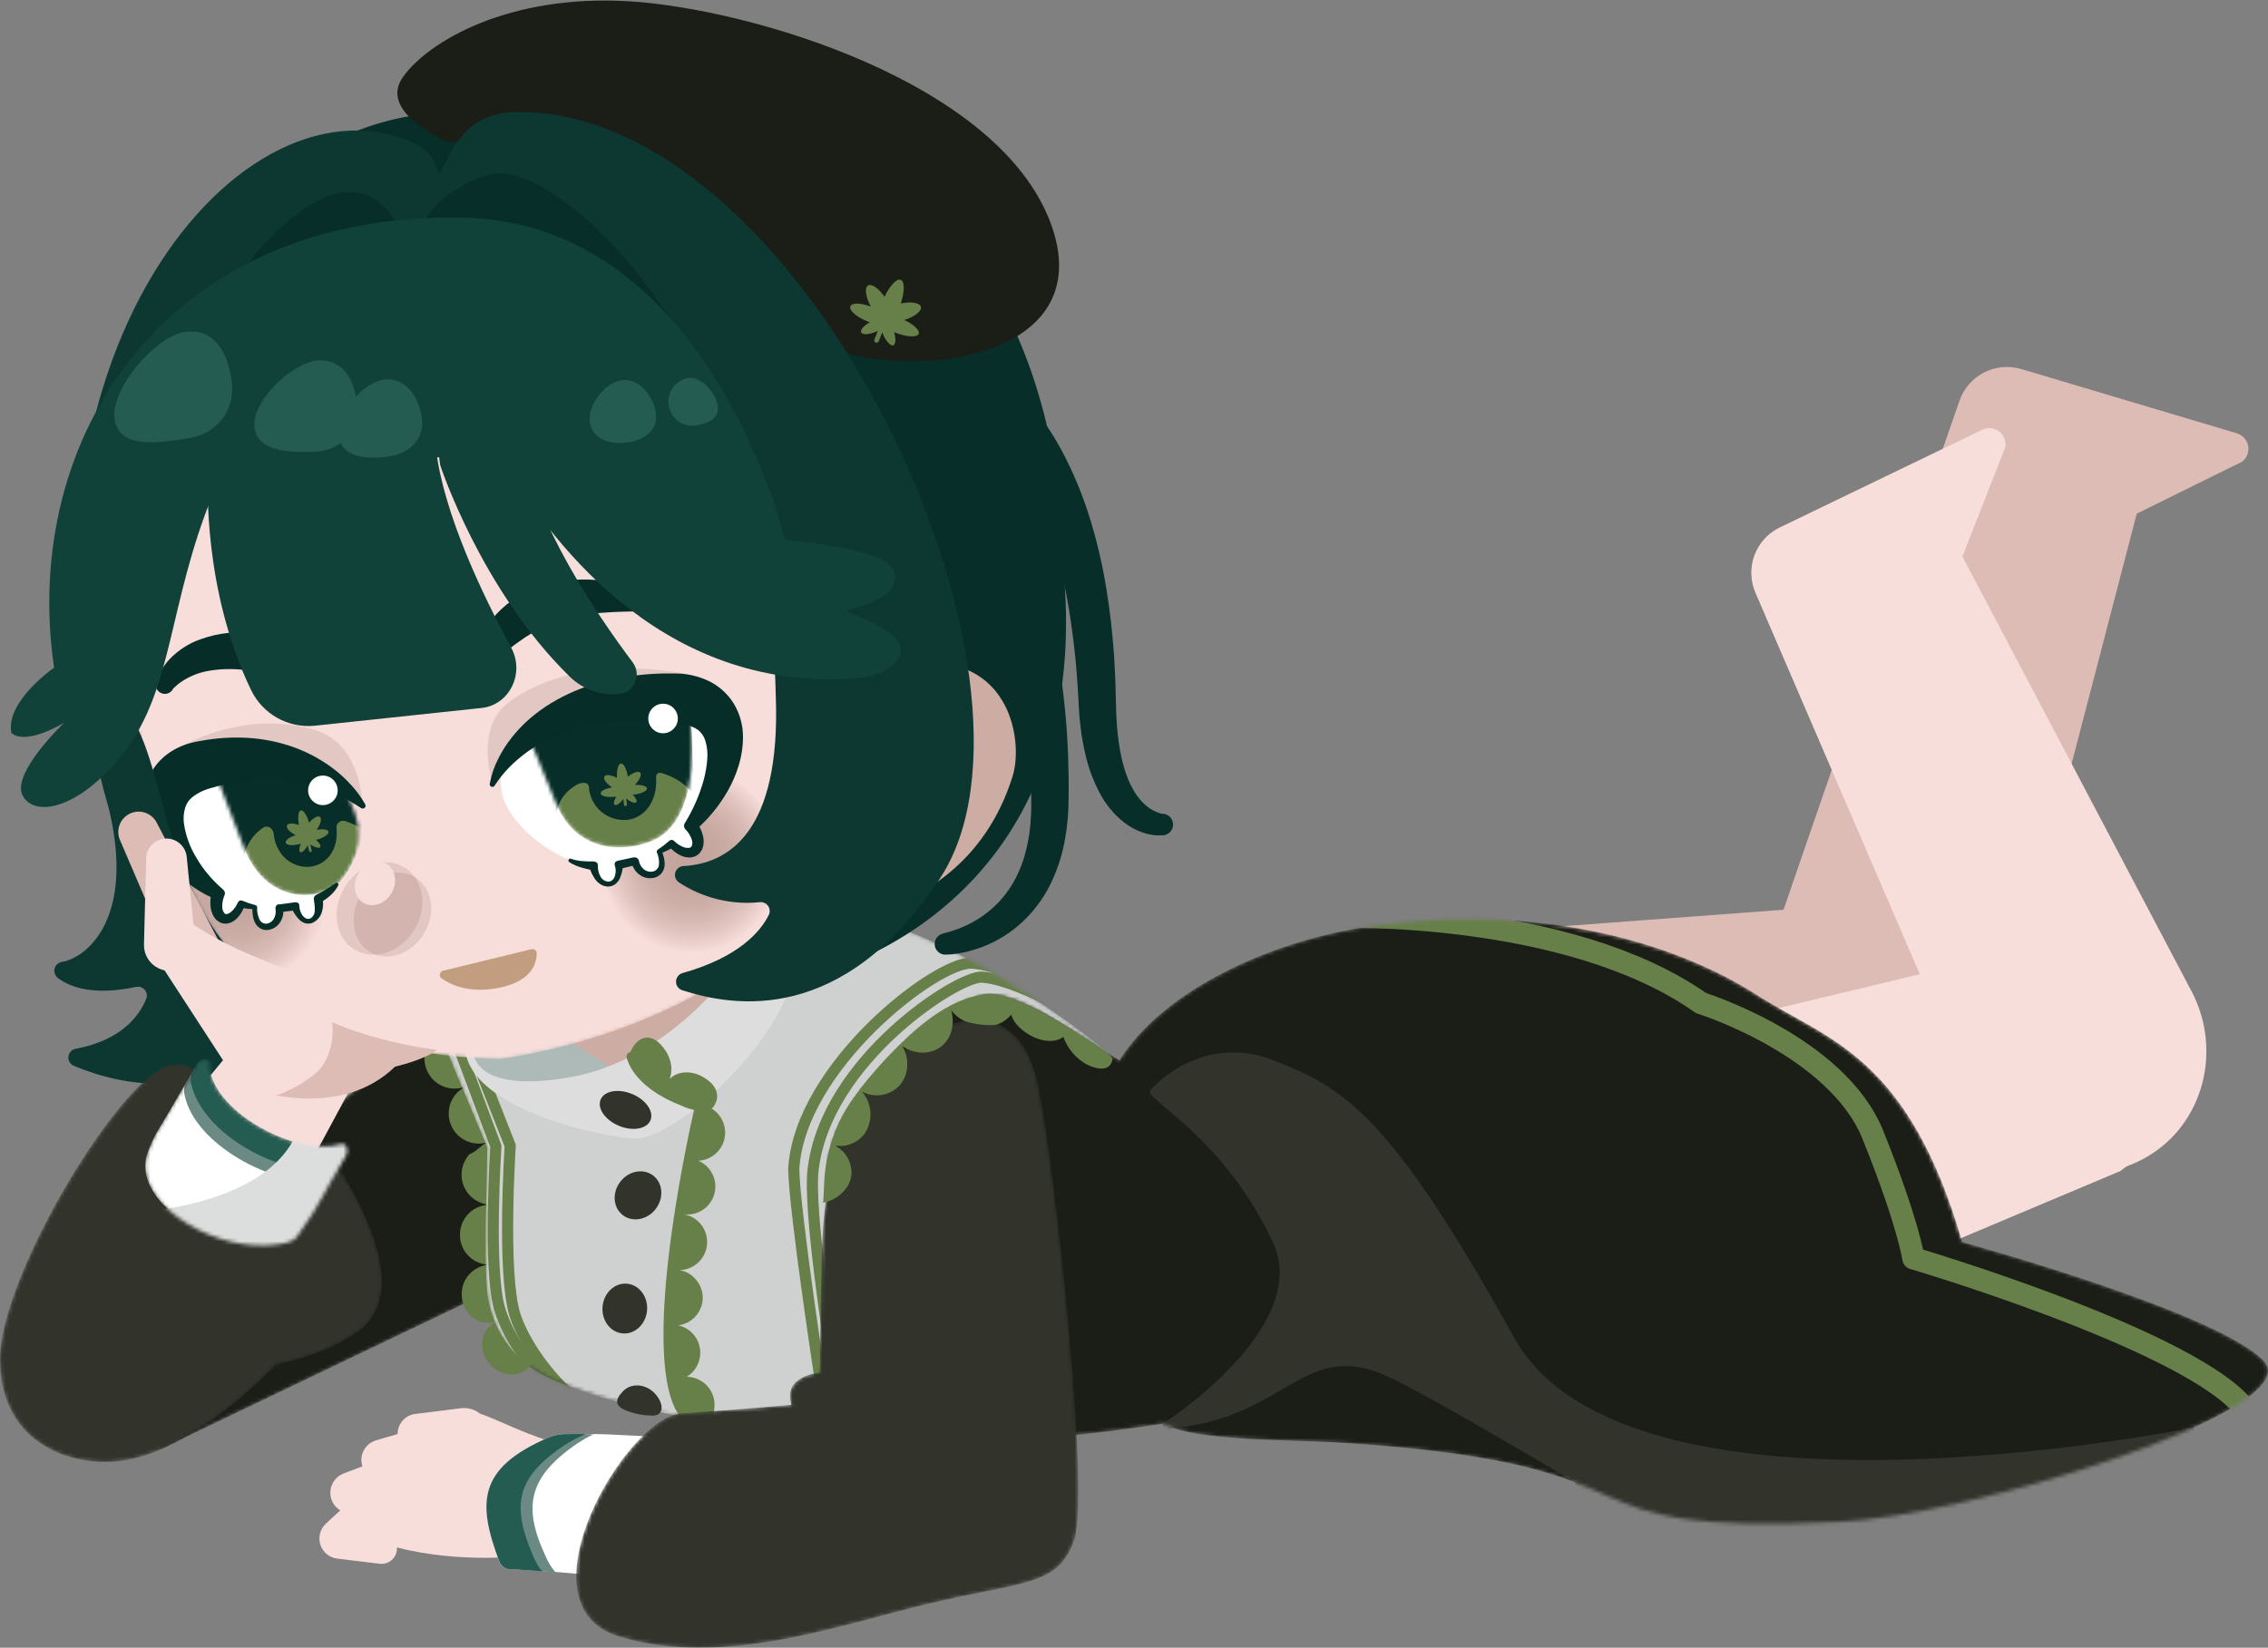 <svg id="eC6Sh1D75QY1" xmlns="http://www.w3.org/2000/svg" xmlns:xlink="http://www.w3.org/1999/xlink" viewBox="0 0 611 444" shape-rendering="geometricPrecision" text-rendering="geometricPrecision">
<rect x="0" y="0" width="611" height="444" fill="#808080" stroke="none"/>
<style><![CDATA[
#eC6Sh1D75QY2_tr {animation: eC6Sh1D75QY2_tr__tr 3000ms linear infinite normal forwards}@keyframes eC6Sh1D75QY2_tr__tr { 0% {transform: translate(502.924px,263.301px) rotate(6.233deg);animation-timing-function: cubic-bezier(0.42,0,0.58,1)} 33.333% {transform: translate(502.924px,263.301px) rotate(11.966deg);animation-timing-function: cubic-bezier(0.42,0,0.58,1)} 66.667% {transform: translate(502.924px,263.301px) rotate(-41.289deg);animation-timing-function: cubic-bezier(0.42,0,0.58,1)} 100% {transform: translate(502.924px,263.301px) rotate(6.233deg)}} #eC6Sh1D75QY3_tr {animation: eC6Sh1D75QY3_tr__tr 3000ms linear infinite normal forwards}@keyframes eC6Sh1D75QY3_tr__tr { 0% {transform: translate(553.228px,279.588px) rotate(0deg);animation-timing-function: cubic-bezier(0.42,0,0.58,1)} 33.333% {transform: translate(553.228px,279.588px) rotate(-11.508deg);animation-timing-function: cubic-bezier(0.42,0,0.58,1)} 66.667% {transform: translate(553.228px,279.588px) rotate(49.282deg);animation-timing-function: cubic-bezier(0.42,0,0.58,1)} 100% {transform: translate(553.228px,279.588px) rotate(0deg)}} #eC6Sh1D75QY32_tr {animation: eC6Sh1D75QY32_tr__tr 3000ms linear infinite normal forwards}@keyframes eC6Sh1D75QY32_tr__tr { 0% {transform: translate(147.057px,272.466px) rotate(0deg);animation-timing-function: cubic-bezier(0.42,0,0.58,1)} 50% {transform: translate(147.057px,272.466px) rotate(-5.703deg);animation-timing-function: cubic-bezier(0.42,0,0.58,1)} 100% {transform: translate(147.057px,272.466px) rotate(0deg)}} #eC6Sh1D75QY79_tr {animation: eC6Sh1D75QY79_tr__tr 3000ms linear infinite normal forwards}@keyframes eC6Sh1D75QY79_tr__tr { 0% {transform: translate(141.03px,48.771px) rotate(0deg);animation-timing-function: cubic-bezier(0.38,-0.005,1,1)} 26.667% {transform: translate(141.03px,48.771px) rotate(-4.418deg);animation-timing-function: cubic-bezier(0.38,-0.005,1,1)} 50% {transform: translate(141.03px,48.771px) rotate(0deg);animation-timing-function: cubic-bezier(0.38,-0.005,1,1)} 76.667% {transform: translate(141.03px,48.771px) rotate(-6.094deg);animation-timing-function: cubic-bezier(0.38,-0.005,1,1)} 100% {transform: translate(141.03px,48.771px) rotate(0deg)}} #eC6Sh1D75QY80_tr {animation: eC6Sh1D75QY80_tr__tr 3000ms linear infinite normal forwards}@keyframes eC6Sh1D75QY80_tr__tr { 0% {transform: translate(267.871px,146.276px) rotate(0deg);animation-timing-function: cubic-bezier(0.38,-0.005,1,1)} 26.667% {transform: translate(267.871px,146.276px) rotate(-9.507deg);animation-timing-function: cubic-bezier(0.38,-0.005,1,1)} 50% {transform: translate(267.871px,146.276px) rotate(0deg);animation-timing-function: cubic-bezier(0.38,-0.005,1,1)} 76.667% {transform: translate(267.871px,146.276px) rotate(-14.114deg);animation-timing-function: cubic-bezier(0.38,-0.005,1,1)} 100% {transform: translate(267.871px,146.276px) rotate(0deg)}} #eC6Sh1D75QY81_tr {animation: eC6Sh1D75QY81_tr__tr 3000ms linear infinite normal forwards}@keyframes eC6Sh1D75QY81_tr__tr { 0% {transform: translate(273.588px,115.367px) rotate(0deg);animation-timing-function: cubic-bezier(0.38,-0.005,1,1)} 26.667% {transform: translate(273.588px,115.367px) rotate(-10.426deg);animation-timing-function: cubic-bezier(0.38,-0.005,1,1)} 50% {transform: translate(273.588px,115.367px) rotate(0deg);animation-timing-function: cubic-bezier(0.38,-0.005,1,1)} 76.667% {transform: translate(273.588px,115.367px) rotate(-11.88deg);animation-timing-function: cubic-bezier(0.38,-0.005,1,1)} 100% {transform: translate(273.588px,115.367px) rotate(0deg)}} #eC6Sh1D75QY87_tr {animation: eC6Sh1D75QY87_tr__tr 3000ms linear infinite normal forwards}@keyframes eC6Sh1D75QY87_tr__tr { 0% {transform: translate(107.114px,58.617px) rotate(0deg);animation-timing-function: cubic-bezier(0.805,0,1,1)} 50% {transform: translate(107.114px,58.617px) rotate(-3.177deg);animation-timing-function: cubic-bezier(0.805,0,1,1)} 100% {transform: translate(107.114px,58.617px) rotate(0deg)}} #eC6Sh1D75QY89_tr {animation: eC6Sh1D75QY89_tr__tr 3000ms linear infinite normal forwards}@keyframes eC6Sh1D75QY89_tr__tr { 0% {transform: translate(86.989px,115.367px) rotate(0deg);animation-timing-function: cubic-bezier(0.805,0,1,1)} 23.333% {transform: translate(86.989px,115.367px) rotate(11.365deg);animation-timing-function: cubic-bezier(0.805,0,1,1)} 50% {transform: translate(86.989px,115.367px) rotate(0deg);animation-timing-function: cubic-bezier(0.805,0,1,1)} 76.667% {transform: translate(86.989px,115.367px) rotate(11.365deg);animation-timing-function: cubic-bezier(0.805,0,1,1)} 100% {transform: translate(86.989px,115.367px) rotate(0deg)}} #eC6Sh1D75QY90_tr {animation: eC6Sh1D75QY90_tr__tr 3000ms linear infinite normal forwards}@keyframes eC6Sh1D75QY90_tr__tr { 0% {transform: translate(122.791px,115.367px) rotate(0deg);animation-timing-function: cubic-bezier(0.805,0,1,1)} 23.333% {transform: translate(122.791px,115.367px) rotate(10.085deg);animation-timing-function: cubic-bezier(0.805,0,1,1)} 50% {transform: translate(122.791px,115.367px) rotate(0deg);animation-timing-function: cubic-bezier(0.805,0,1,1)} 76.667% {transform: translate(122.791px,115.367px) rotate(10.085deg);animation-timing-function: cubic-bezier(0.805,0,1,1)} 100% {transform: translate(122.791px,115.367px) rotate(0deg)}} #eC6Sh1D75QY113_tr {animation: eC6Sh1D75QY113_tr__tr 3000ms linear infinite normal forwards}@keyframes eC6Sh1D75QY113_tr__tr { 0% {transform: translate(25.245px,370.401px) rotate(0deg);animation-timing-function: cubic-bezier(0.42,0,0.58,1)} 50% {transform: translate(25.245px,370.401px) rotate(2.233deg);animation-timing-function: cubic-bezier(0.42,0,0.58,1)} 100% {transform: translate(25.245px,370.401px) rotate(0deg)}}
]]></style>
<defs><radialGradient id="eC6Sh1D75QY36-fill" cx="0" cy="0" r="1" spreadMethod="pad" gradientUnits="userSpaceOnUse" gradientTransform="matrix(23.945 -4.449 4.637 24.961 63.511 240.523)"><stop id="eC6Sh1D75QY36-fill-0" offset="0%" stop-color="#906b5f"/><stop id="eC6Sh1D75QY36-fill-1" offset="21%" stop-color="rgba(144,107,95,0.98)"/><stop id="eC6Sh1D75QY36-fill-2" offset="38%" stop-color="rgba(144,107,95,0.91)"/><stop id="eC6Sh1D75QY36-fill-3" offset="53%" stop-color="rgba(144,107,95,0.8)"/><stop id="eC6Sh1D75QY36-fill-4" offset="67%" stop-color="rgba(144,107,95,0.63)"/><stop id="eC6Sh1D75QY36-fill-5" offset="80%" stop-color="rgba(144,107,95,0.43)"/><stop id="eC6Sh1D75QY36-fill-6" offset="93%" stop-color="rgba(144,107,95,0.17)"/><stop id="eC6Sh1D75QY36-fill-7" offset="100%" stop-color="rgba(144,107,95,0)"/></radialGradient><radialGradient id="eC6Sh1D75QY37-fill" cx="0" cy="0" r="1" spreadMethod="pad" gradientUnits="userSpaceOnUse" gradientTransform="matrix(23.945 -4.449 4.637 24.961 186.013 231.491)"><stop id="eC6Sh1D75QY37-fill-0" offset="0%" stop-color="#906b5f"/><stop id="eC6Sh1D75QY37-fill-1" offset="21%" stop-color="rgba(144,107,95,0.98)"/><stop id="eC6Sh1D75QY37-fill-2" offset="38%" stop-color="rgba(144,107,95,0.91)"/><stop id="eC6Sh1D75QY37-fill-3" offset="53%" stop-color="rgba(144,107,95,0.8)"/><stop id="eC6Sh1D75QY37-fill-4" offset="67%" stop-color="rgba(144,107,95,0.63)"/><stop id="eC6Sh1D75QY37-fill-5" offset="80%" stop-color="rgba(144,107,95,0.43)"/><stop id="eC6Sh1D75QY37-fill-6" offset="93%" stop-color="rgba(144,107,95,0.17)"/><stop id="eC6Sh1D75QY37-fill-7" offset="100%" stop-color="rgba(144,107,95,0)"/></radialGradient></defs><g id="eC6Sh1D75QY2_tr" transform="translate(502.924,263.301) rotate(6.233)"><path d="M561.654,131.255l26.711-17.013c.575-.559.985-1.266,1.185-2.043.201-.776.184-1.593-.049-2.361-.232-.768-.672-1.457-1.269-1.992-.598-.535-1.332-.895-2.12-1.042L526.491,95.895c-3.429-.623-6.966.101-9.876,2.02-2.909,1.919-4.966,4.887-5.744,8.284c0,0-33.514,146.849-33.631,147.709-.633,4.394-.368,8.87.779,13.158c1.147,4.289,3.152,8.3,5.894,11.791c2.741,3.491,6.163,6.389,10.057,8.519c3.895,2.131,8.181,3.449,12.599,3.875c17.654,1.736,33.318-11.492,35.834-29.052l19.251-130.944Z" transform="translate(-502.924,-263.301)" fill="#ddbcb6"/></g><g id="eC6Sh1D75QY3_tr" transform="translate(553.228,279.588) rotate(0)"><path d="M528.683,149.966l11.551-29.511c.13-.79.042-1.6-.256-2.343-.298-.742-.794-1.389-1.434-1.869-.64-.481-1.399-.777-2.195-.855-.796-.079-1.599.061-2.321.407l-54.567,26.339c-3.143,1.518-5.58,4.19-6.802,7.459-1.223,3.27-1.137,6.885.239,10.093c0,0,59.562,138.353,59.956,139.083c2.081,3.921,4.935,7.379,8.39,10.165s7.44,4.842,11.713,6.044c4.272,1.202,8.745,1.524,13.146.948c4.401-.577,8.639-2.04,12.458-4.301c15.277-9.006,20.126-28.928,11.799-44.592L528.683,149.966Z" transform="translate(-553.228,-279.588)" fill="#f8dedb"/></g><g><path d="M376.587,252.895l103.643-7.729c8.146-.616,16.231,1.813,22.688,6.816c6.458,5.003,10.829,12.225,12.267,20.267s-.16,16.331-4.484,23.262c-4.323,6.931-11.066,12.011-18.92,14.256l-99.902,28.65c-5.513,1.58-11.283,2.059-16.98,1.41-5.698-.65-11.211-2.416-16.227-5.196-10.128-5.616-17.611-15.026-20.802-26.159s-1.829-23.077,3.787-33.206c5.615-10.129,15.025-17.612,26.158-20.803c2.866-.806,5.804-1.332,8.772-1.568v0Z" fill="#ddbcb6"/><path d="M416.577,286.644l115.748-27.747c17.69-4.244,40.456,8.751,47.398,25.333c3.646,8.831,5.411,21.322-8.495,31.319l-126.883,53.43c-5.255,2.388-10.933,3.709-16.703,3.887-5.771.177-11.519-.793-16.911-2.854-5.393-2.061-10.322-5.172-14.503-9.153s-7.53-8.752-9.853-14.037-3.574-10.979-3.68-16.751.936-11.507,3.063-16.874c2.128-5.366,5.3-10.257,9.332-14.389c4.033-4.131,8.845-7.421,14.158-9.678c2.369-1.033,4.821-1.865,7.329-2.486v0Z" fill="#f8dedb"/><g mask="url(#eC6Sh1D75QY12)"><g><path d="M609.782,366.645c-12.907-13.257-81.162-31.94-81.162-31.94-14.635-50.672-36.606-54.537-55.361-66.62-15.78-10.151-50.914-25.771-103.548-18.544-26.609,3.646-56.04,16.932-68.131,36.161-25.07-14.584-58.038-45.211-96.256-38.99-21.818,13.278-46.939,8.509-46.939,8.509l-46.669-1.742c0,0-1.196,10.209,2.661,25.923L40.836,336.251l2.02,54.414l88.402-42.352c2.356,5.673,6.228,15.67,11.259,19.768c14.672,11.93,84.151,20.63,97.941,20.542c10.902-.08,36.008.861,72.921-5.017c8.306,4.842,34.237,4.252,48.923,5.207c92.661,6.052,52.328,25.172,132.877,21.264c34.382-1.254,127.51-30.182,114.603-43.432Z" fill="#1b1e17"/><path d="M407.863,360.381c-33.34-60.174-45.838-67.182-64.484-74.562-18.646-7.379-31.626,5.783-33.479,8.022-1.852,2.238,19.609,12.214,32.99,40.799c10.822,23.109-29.526,48.959-29.526,48.959l-2.282,7.139l1.757.387l2.596-6.25c31.24-2.734,35.732-24.29,58.25-14.037c11.667,5.294,50.468,28.512,50.468,28.512l4.237,6.884l55.923,14.336l104.89-13.949l1.852-21.993c0,0-152.419,31.312-183.192-24.247Z" fill="#32342c"/><path d="M360.311,247.054c0,0,62.085-2.034,97.933,23.233c0,0,36.657,11.485,46.327,35.549c9.669,24.064,10.887,33.23,10.887,33.23s70.682,20.87,87.957,38.977" fill="none" stroke="#677f49" stroke-width="6" stroke-linecap="round" stroke-linejoin="round"/></g><mask id="eC6Sh1D75QY12" mask-type="alpha" x="-150%" y="-150%" height="400%" width="400%"><path d="M609.782,366.645c-12.907-13.257-81.162-31.94-81.162-31.94-14.635-50.672-36.606-54.537-55.361-66.62-15.78-10.151-50.914-25.771-103.548-18.544-26.609,3.646-56.04,16.932-68.131,36.161-25.07-14.584-58.038-45.211-96.256-38.99-21.818,13.278-46.939,8.509-46.939,8.509l-46.669-1.742c0,0-1.196,10.209,2.661,25.923L40.836,336.251l2.02,54.414l88.402-42.352c2.356,5.673,6.228,15.67,11.259,19.768c14.672,11.93,84.151,20.63,97.941,20.542c10.902-.08,36.008.861,72.921-5.017c8.306,4.842,34.237,4.252,48.923,5.207c92.661,6.052,52.328,25.172,132.877,21.264c34.382-1.254,127.51-30.182,114.603-43.432Z" transform="translate(0 0)" fill="#1b1e17"/></mask></g><path d="M143.254,363.984c-.704-1.368-1.553-2.656-2.53-3.843-2.028-2.436-4.281-5.105-6.374-4.325c1.014-.437,1.459-1.575,1.59-2.916.095-1.458.068-2.922-.08-4.376-.328-3.981-1.532-7.758-3.756-7.766c2.224-.102,3.238-4.032,3.289-8.021s-.948-8.021-3.187-8.102c2.232,0,3.464-3.959,3.552-8.021.071-1.957-.175-3.912-.729-5.79-.114-.617-.267-1.226-.46-1.823-.333-.414-.709-.79-1.123-1.123-.164-.177-.371-.308-.601-.381s-.475-.085-.711-.035c3.347-2.486-2.589-16.363-6.563-14.737c4.098-1.765-2.144-16.699-6.279-14.971-1.971.837-3.531,2.418-4.341,4.4s-.805,4.204.016,6.181c.82,1.978,2.389,3.551,4.364,4.378c1.975.826,4.197.838,6.181.034-1.827.865-3.265,2.382-4.03,4.254s-.802,3.962-.103,5.859c.698,1.898,2.082,3.465,3.878,4.393c1.796.929,3.874,1.152,5.826.625-.721.413-1.396.902-2.012,1.458-.394.329-.729.635-1.123.897-.375.254-.77.476-1.181.664-.365.044-.73.634-.999.999-.285.428-.53.882-.73,1.356-.538,1.212-.772,2.537-.679,3.859.092,1.323.507,2.603,1.209,3.727.702,1.125,1.668,2.061,2.815,2.725c1.148.665,2.44,1.038,3.765,1.087-1.071-.028-2.137.158-3.134.549-.998.39-1.908.977-2.675,1.724-.767.748-1.377,1.642-1.794,2.629-.416.987-.63,2.048-.63,3.119-.02,1.072.177,2.138.579,3.132s1.001,1.897,1.76,2.654s1.664,1.354,2.659,1.753s2.061.593,3.133.57c-1.069.032-2.121.281-3.091.732-.971.451-1.839,1.094-2.554,1.89s-1.26,1.73-1.603,2.743-.477,2.086-.394,3.152c.059,1.264.429,2.494,1.076,3.582.648,1.087,1.553,1.998,2.636,2.653.934.532,1.981.837,3.055.89s2.146-.147,3.128-.584c-1.004.383-1.905.996-2.629,1.79-.725.794-1.253,1.747-1.542,2.782-.289,1.189-.295,2.43-.017,3.621.277,1.192.83,2.302,1.614,3.241.798,1.011,1.812,1.831,2.968,2.399c1.053.489,2.201.738,3.362.73c1.079-.051,2.131-.354,3.071-.886s1.741-1.278,2.339-2.177c.635-.926.423-2.166-.211-3.354Z" fill="#677f49"/><g mask="url(#eC6Sh1D75QY22)"><g><path d="M228.907,246.172L118.198,277.98l13.06,31.203c-.073,13.564-1.05,26.15,0,39.13.454,4.034,1.753,7.928,3.814,11.426c2.061,3.499,4.836,6.523,8.145,8.875c12.244,8.648,55.493,17.683,79.215,17.581.044,0,.087-.017.118-.049.032-.031.049-.074.049-.118l.482-68.269c.034-6.989,2.232-13.796,6.293-19.485c7.795-10.901,21.927-27.63,36.701-30.124c8.75-1.458,33.281,16.182,33.281,16.182s-37.139-31.327-70.449-38.16Z" fill="#cfd1d1"/><path d="M122.179,278.454l11.413,30.437c0,0-2.188,33.544,1.072,43.979c2.479,8.022,7.729,14.811,13.454,20.126" fill="none" stroke="#677f49" stroke-width="3" stroke-linecap="round" stroke-linejoin="round"/><path d="M125.461,278.221l11.996,30.525c0,0-2.268,34.528,1.298,45.663c2.377,7.409,9.363,17.231,16.042,22.358" fill="none" stroke="#677f49" stroke-width="3" stroke-linecap="round" stroke-linejoin="round"/><path d="M281.913,269.281c0,0-10.982-5.681-17.45-5.98s-41.696,22.3-45.364,51.505c-1.531,10.398,4.696,49.659,4.696,49.659" fill="none" stroke="#677f49" stroke-width="3" stroke-linecap="round" stroke-linejoin="round"/><path d="M279.288,264.854c0,0-11.004-4.987-17.501-5.323-9.48-.488-46.378,27.914-47.953,55.501.233,12.046,7.54,59.408,7.54,59.408" fill="none" stroke="#677f49" stroke-width="3" stroke-linecap="round" stroke-linejoin="round"/></g><mask id="eC6Sh1D75QY22" mask-type="alpha" x="-150%" y="-150%" height="400%" width="400%"><path d="M228.907,246.172L118.198,277.98l13.06,31.203c-.073,13.564-1.05,26.15,0,39.13.454,4.034,1.753,7.928,3.814,11.426c2.061,3.499,4.836,6.523,8.145,8.875c12.244,8.648,55.493,17.683,79.215,17.581.044,0,.087-.017.118-.049.032-.031.049-.074.049-.118l.482-68.269c.034-6.989,2.232-13.796,6.293-19.485c7.795-10.901,21.927-27.63,36.701-30.124c8.75-1.458,33.281,16.182,33.281,16.182s-37.139-31.327-70.449-38.16Z" fill="#cfd1d1"/></mask></g><path d="M173.706,294.708c0,0-31.357,1.597-39.203-2.187-2.249-1.027-4.241-2.542-5.833-4.433-1.591-1.892-2.742-4.114-3.37-6.505l39.626-7.978l8.78,21.103Z" fill="#aebab8"/><path d="M141.03,272.635l25.522,16.232c0,0,13.031,4.084,22.65-6.934c9.618-11.019,4.557-25.523,4.557-25.523l-18.566-12.703-34.163,28.928Z" fill="#cdaca3"/><path d="M127.437,281.772c0,0-2.45,13.294,25.603,8.605c28.052-4.689,45.473-30.962,45.473-30.962l17.108-9.429c0,0,2.953,6.308-5.623,22.409-8.677,16.297-27.994,32.858-37.605,34.36-5.156.809-47.464-7.146-47.093-25.151l2.137.168Z" transform="translate(0 0)" fill="#ddd"/><path d="M175.236,301.867c.982-2.366-1.229-5.531-4.938-7.07-3.709-1.538-7.511-.867-8.492,1.499-.982,2.365,1.229,5.531,4.938,7.069c3.709,1.539,7.511.868,8.492-1.498Z" fill="#32342c"/><path d="M176.665,325.744c2.247-2.956,1.924-6.983-.721-8.993-2.645-2.011-6.611-1.245-8.858,1.712-2.247,2.956-1.924,6.982.721,8.993c2.645,2.01,6.611,1.244,8.858-1.712Z" fill="#32342c"/><path d="M176.732,375.841c2.297,2.793,1.859,5.491-.635,5.607-2.408.034-4.802-.382-7.058-1.225-3.398-1.225-3.559-2.982-1.131-5.41c2.429-2.429,6.534-1.772,8.824,1.028Z" transform="translate(0 0)" fill="#32342c"/><path d="M174.315,353.126c.321-3.7-2.102-6.931-5.412-7.219-3.31-.287-6.254,2.479-6.575,6.178-.321,3.7,2.102,6.931,5.412,7.219c3.31.287,6.254-2.479,6.575-6.178Z" fill="#32342c"/><path d="M191.732,298.712c.194-.139.364-.309.503-.503c1.962-2.881.955-6.024-3.267-8.226-2.917-1.538-6.468-1.356-8.546.729c1.203-3.471-.168-6.883-2.48-9.304-2.916-3.027-6.125-2.188-8.021,1.845-.034.097-.061.197-.08.299-.041-.004-.083-.004-.124,0-.286.044-.543.201-.714.435-.17.233-.242.525-.198.811.051.358,1.459,8.022,14.869,13.17c1.001.468,2.046.832,3.121,1.087l.175.058c-1.998,8.816-14.934,68.203-3.69,82.707.105.139.243.25.4.323.158.074.331.108.504.1.044,0,.073,0,.117-.044c1.152,1.758,2.37,3.121,3.245,3.479c1.666-.614,3.064-1.792,3.949-3.331.885-1.538,1.203-3.339.896-5.087-.306-1.749-1.217-3.334-2.573-4.48-1.356-1.145-3.071-1.778-4.846-1.789c1.3-.774,2.337-1.922,2.976-3.293.64-1.372.852-2.904.61-4.398-.242-1.493-.928-2.88-1.968-3.979s-2.386-1.86-3.864-2.185c1.704-.222,3.282-1.018,4.475-2.255c1.192-1.238,1.929-2.844,2.088-4.556.394-4.178-3.077-8.189-7.292-8.145l-.066.117c0-.095,0-.19,0-.285c0,.051,0,.11,0,.168c1.957.259,3.937-.255,5.52-1.434s2.643-2.928,2.956-4.877c.312-1.948-.148-3.942-1.283-5.557-1.134-1.614-2.854-2.722-4.794-3.088c1.801.199,3.613-.255,5.107-1.28s2.569-2.553,3.03-4.305c.462-1.751.278-3.611-.517-5.239s-2.148-2.916-3.813-3.629c1.622-.079,3.176-.676,4.433-1.704s2.152-2.432,2.551-4.006c.399-1.575.282-3.235-.333-4.738s-1.697-2.769-3.085-3.611h.029Zm-10.771,58.206v-.037.037Zm2.917-29.65c.004-.034.004-.068,0-.102h.044l-.044.102Z" fill="#677f49"/></g><g id="eC6Sh1D75QY32_tr" transform="translate(147.057,272.466) rotate(0)"><g transform="translate(-147.057,-272.466)"><g mask="url(#eC6Sh1D75QY44)"><g><path d="M243.288,156.842c12.608,69.691-39.851,118.015-108.448,128.538-34.2-.839-49.514-10.209-65.25-21.607-19.288-13.957-31.269-56.842-36.789-87.235C20.215,106.84,52.001,72.144,118.71,59.776C185.418,47.409,230.673,87.144,243.288,156.842Z" fill="#f8dedb"/><path d="M66.337,266.55c13.369-1.755,22.72-14.495,20.888-28.455-1.833-13.959-14.156-23.853-27.525-22.098-13.369,1.756-22.72,14.495-20.888,28.455c1.833,13.96,14.156,23.853,27.525,22.098Z" opacity="0.5" fill="url(#eC6Sh1D75QY36-fill)"/><path d="M189.13,257.547c13.369-1.755,22.72-14.495,20.888-28.455-1.833-13.959-14.157-23.853-27.525-22.098-13.369,1.756-22.721,14.495-20.888,28.455s14.156,23.853,27.525,22.098Z" opacity="0.5" fill="url(#eC6Sh1D75QY37-fill)"/><path d="M119.3,261.593l23.933-5.834c.166-.035.338-.032.504.009.165.04.318.118.449.227.13.109.235.246.304.401.07.155.104.324.099.494c0,2.457-1.086,7.408-9.968,9.253-8.123,1.677-13.228-.765-15.685-2.53-.169-.129-.299-.301-.376-.499s-.098-.414-.061-.623c.038-.209.133-.403.274-.562.142-.158.324-.275.527-.336Z" fill="#c29d80"/><g style="mix-blend-mode:multiply" opacity="0.2"><path d="M111.652,250.467c3.686-6.134,2.457-13.641-2.746-16.767-5.202-3.126-12.407-.687-16.093,5.448-3.686,6.134-2.457,13.641,2.746,16.767c5.203,3.126,12.408.687,16.094-5.448Z" fill="#906b5f"/></g><g style="mix-blend-mode:multiply" opacity="0.2"><path d="M114.231,251.555c3.34-5.557,2.227-12.358-2.485-15.189-4.712-2.832-11.239-.621-14.579,4.936-3.34,5.558-2.227,12.359,2.485,15.19c4.712,2.832,11.239.621,14.578-4.937Z" fill="#906b5f"/></g><path d="M105.434,240.71c1.736-2.889,1.159-6.424-1.288-7.894-2.448-1.471-5.84-.321-7.576,2.569-1.736,2.889-1.159,6.423,1.288,7.894s5.84.321,7.576-2.569Z" fill="#f8dedb"/></g><mask id="eC6Sh1D75QY44" mask-type="alpha" x="-150%" y="-150%" height="400%" width="400%"><path d="M243.288,156.842c12.608,69.691-39.851,118.015-108.448,128.538-34.2-.839-49.514-10.209-65.25-21.607-19.288-13.957-31.269-56.842-36.789-87.235C20.215,106.84,52.001,72.144,118.71,59.776C185.418,47.409,230.673,87.144,243.288,156.842Z" transform="translate(0 0)" fill="#f8dedb"/></mask></g><g transform="translate(0 0)"><g mask="url(#eC6Sh1D75QY57)"><g><path d="M82.869,205.035c-8.021-2.683-20.061-5.323-32.144-2.916-5.834,1.152-9.399,7.562-7.635,13.906c2.275,8.167,6.869,18.959,15.889,24.705-.977,2.917-.452,5.878,1.232,6.658s3.865-.911,4.981-3.777c1.211.36,2.447.633,3.697.816-.066,2.771,1.094,5.105,2.771,5.367c1.823.278,3.544-1.99,3.85-5.104c0,0,3.989-.489,4.237-.54.583,2.487,2.137,4.244,3.719,4.047c1.765-.211,3.187-2.318,2.443-6.052c8.306-4.208,11.952-12.943,10.486-20.185-1.466-7.241-6.592-14.649-13.527-16.925Z" fill="#fff"/><g mask="url(#eC6Sh1D75QY55)"><g><path d="M53,195.023c0,0,9.042,24.203,12.776,33.544c6.483,16.232,21.57,13.716,25.705,9.225c9.188-9.969,8.284-32.21,8.284-32.21L53,195.023Z" fill="#677f49"/><path d="M46.897,191.837l18.646,40.106c.173-1.793.745-3.526,1.673-5.07.928-1.544,2.191-2.861,3.694-3.855c1.196-.802,2.705.197,2.837,1.757.127,1.529.603,3.009,1.393,4.325.808,1.448,2.01,2.638,3.468,3.429s3.11,1.152,4.765,1.041c4.623-.474,7.846-4.543,7.292-10.384-.04-.295-.006-.595.1-.873s.279-.525.504-.718c.226-.194.496-.328.787-.39s.592-.051.877.034c3.346,1.083,6.381,2.96,8.845,5.469l-5.25-47.552-49.63,12.681Z" fill="#072e29"/><path d="M80.856,229.61c-.365-.255-.277-1.203.182-2.253l-.357.102c-1.881.481-3.544.306-3.704-.387-.16-.692,1.021-1.509,2.683-2.012-1.568-.81-2.603-1.925-2.37-2.611.233-.685,1.619-.729,3.238-.117-.372-2.085-.182-3.784.503-3.959s1.626,1.254,2.231,3.296c1.181-1.342,2.457-2.013,2.975-1.517s.095,1.991-.933,3.464c1.663-.328,3.048-.124,3.201.503.153.627-1.232,1.648-3.114,2.129-.088.029-.178.051-.27.066.868.729,1.378,1.509,1.167,1.911-.211.401-1.356.211-2.479-.555l-.204-.138.372,1.568c.016.05.021.104.016.157-.005.052-.021.104-.046.151-.025.046-.059.088-.101.121-.041.034-.089.059-.14.074-.051.01-.103.01-.154,0-.051-.01-.099-.03-.142-.06-.043-.029-.079-.066-.107-.11s-.047-.093-.056-.144l-.365-1.517c-.024.053-.051.104-.08.154-.649,1.217-1.517,1.968-1.947,1.684Z" clip-rule="evenodd" fill="#677f49" fill-rule="evenodd"/></g><mask id="eC6Sh1D75QY55" mask-type="alpha" x="-150%" y="-150%" height="400%" width="400%"><path d="M53,195.023c0,0,9.042,24.203,12.776,33.544c6.483,16.232,21.57,13.716,25.705,9.225c9.188-9.969,8.284-32.21,8.284-32.21L53,195.023Z" transform="translate(0 0)" fill="#677f49"/></mask></g></g><mask id="eC6Sh1D75QY57" mask-type="alpha" x="-150%" y="-150%" height="400%" width="400%"><path d="M82.869,205.035c-8.021-2.683-20.061-5.323-32.144-2.916-5.834,1.152-9.399,7.562-7.635,13.906c2.275,8.167,6.869,18.959,15.889,24.705-.977,2.917-.452,5.878,1.232,6.658s3.865-.911,4.981-3.777c1.211.36,2.447.633,3.697.816-.066,2.771,1.094,5.105,2.771,5.367c1.823.278,3.544-1.99,3.85-5.104c0,0,3.989-.489,4.237-.54.583,2.487,2.137,4.244,3.719,4.047c1.765-.211,3.187-2.318,2.443-6.052c8.306-4.208,11.952-12.943,10.486-20.185-1.466-7.241-6.592-14.649-13.527-16.925Z" transform="translate(0 0)" fill="#fff"/></mask></g><g style="mix-blend-mode:multiply" opacity="0.2"><path d="M97.555,215.835c0,0-21.628-20.52-49.039-14.446c0,0,16.692-10.479,36.358-4.681c12.192,3.58,12.681,19.127,12.681,19.127Z" fill="#906b5f"/></g><path d="M97.234,217.724c-3.073-2.069-6.389-3.752-9.874-5.01-3.31-1.22-6.755-2.038-10.26-2.436-3.391-.389-6.815-.404-10.209-.043-3.384.396-6.725,1.097-9.983,2.093-.387.116-.861.24-1.181.364-.321.124-.598.219-.882.336-.554.226-1.043.474-1.458.729-.733.401-1.414.891-2.027,1.458-.313.31-.592.652-.831,1.021-.28.471-.505.973-.671,1.495-.379,1.336-.485,2.735-.314,4.113.466,3.281,1.603,6.431,3.34,9.253.877,1.532,1.89,2.982,3.026,4.332c1.146,1.396,2.405,2.696,3.763,3.887l.467.415c.226.2.377.47.429.767s.001.603-.144.867c-.368.895-.556,1.854-.554,2.822-.03.356.013.714.124,1.054.112.339.29.653.525.922.09.071.196.121.309.143.113.023.229.019.34-.012.39-.093.753-.278,1.057-.539.772-.667,1.382-1.5,1.787-2.436v0l.095-.182c.102-.208.281-.368.498-.448.217-.08.457-.074.669.017c1.134.48,2.301.878,3.493,1.189v0c.125.026.24.09.328.182.088.093.147.21.168.336v0c-.062,1.063.115,2.127.518,3.114.133.408.393.762.742,1.012.349.249.769.38,1.198.373.435-.045.852-.196,1.215-.438.363-.243.662-.571.871-.955.44-.831.582-1.789.401-2.712-.018-.171.005-.343.066-.504.099-.238.273-.438.496-.568.106-.034.217-.051.328-.051h.109.102.139l.263-.037.525-.073l1.057-.138l2.049-.292h.51c.209.011.406.102.549.254s.224.354.224.563c-0.0.984.308,1.943.882,2.742.257.357.604.639,1.006.816.182.073.378.106.574.097.196-.009.388-.059.563-.148.366-.231.664-.556.864-.94s.294-.815.274-1.247c.023-.959-.06-1.918-.248-2.859v-.073c-.037-.244.006-.493.121-.711s.298-.393.52-.499c.897-.431,1.765-.919,2.625-1.459.86-.539,1.692-1.108,2.567-1.713.055-.042.119-.072.186-.088.067-.016.137-.018.205-.007.068.012.133.037.191.075.058.037.108.086.147.144.048.08.074.172.074.266s-.025.185-.074.266c-.537,1-1.246,1.899-2.093,2.654-.839.769-1.775,1.424-2.786,1.947l.627-1.283c.284,1.234.241,2.521-.124,3.733-.18.659-.503,1.269-.947,1.787-.444.518-.997.932-1.62,1.21-.671.268-1.415.288-2.1.059-.627-.238-1.189-.62-1.641-1.116-.839-.935-1.505-2.012-1.969-3.179l1.291.846-.591.073-.532.065-1.057.117-1.065.124-.532.058h-.263-.131-.073.102c.092-.02.181-.055.263-.102.214-.128.376-.327.459-.561.044-.163.044-.334,0-.496.065.683.036,1.373-.087,2.049-.143.697-.418,1.36-.809,1.954-.395.614-.933,1.121-1.568,1.48-.635.358-1.349.556-2.078.576-.776.005-1.528-.266-2.122-.765-.541-.466-.953-1.064-1.196-1.736-.419-1.204-.561-2.488-.416-3.755l.525.656c-1.312-.055-2.619-.206-3.909-.452l1.262-.605c-.413,1.3-1.119,2.487-2.064,3.471-.546.57-1.218,1.005-1.962,1.269-.455.154-.936.215-1.415.177-.479-.038-.945-.172-1.37-.396-.783-.452-1.405-1.138-1.779-1.962-.319-.692-.525-1.43-.613-2.187-.151-1.407-.022-2.829.379-4.186l.729,2.049c-1.912-.798-3.737-1.79-5.447-2.961-1.73-1.2-3.353-2.55-4.849-4.032-3.143-3.127-5.595-6.878-7.197-11.011-.912-2.332-1.448-4.793-1.59-7.292-.159-2.905.452-5.801,1.772-8.394c1.428-2.669,3.579-4.883,6.206-6.387c1.188-.688,2.447-1.243,3.755-1.656.627-.189,1.254-.364,1.867-.503.613-.138,1.072-.204,1.619-.299c4.214-.795,8.509-1.074,12.79-.831c4.291.252,8.523,1.124,12.564,2.589c3.968,1.449,7.681,3.516,11.004,6.125c1.62,1.276,3.123,2.694,4.492,4.237c1.383,1.513,2.582,3.185,3.573,4.98.051.087.084.184.096.284.012.101.003.203-.027.299-.029.097-.079.186-.145.263s-.147.139-.238.182c-.121.068-.258.1-.397.092-.138-.008-.271-.055-.384-.135l-.058-.022Z" fill="#062d28"/><path d="M86.989,216.95c2.199,0,3.982-1.782,3.982-3.981s-1.783-3.982-3.982-3.982-3.982,1.783-3.982,3.982s1.783,3.981,3.982,3.981Z" fill="#fff"/><path d="M42.164,183.516l.197-.59c.058-.161.124-.329.182-.474.131-.314.263-.613.401-.905.282-.575.604-1.131.963-1.662.701-1.06,1.518-2.039,2.436-2.917c1.835-1.75,3.962-3.164,6.286-4.178c4.492-1.855,9.348-2.66,14.198-2.356c1.174.044,2.319.168,3.471.285c1.152.116,2.283.328,3.391.554c1.163.215,2.314.49,3.449.824l1.714.59c.569.212,1.116.474,1.67.73c2.203,1.013,4.247,2.342,6.067,3.945.907.808,1.741,1.694,2.494,2.647.372.481.729.977,1.057,1.502.168.255.321.54.474.817.153.277.277.539.467.926.132.263.21.55.23.843.021.294-.017.589-.11.868s-.241.537-.434.758c-.193.222-.428.404-.692.535-.329.169-.696.249-1.065.233l-1.655-.051c-.211-.048-.416-.119-.613-.211l-.671-.27-1.335-.532c-.875-.365-1.765-.678-2.625-1.006-1.736-.628-3.449-1.189-5.17-1.678l-1.283-.35-1.291-.364c-.875-.204-1.706-.401-2.676-.591-1.845-.389-3.71-.681-5.586-.875-3.542-.457-7.134-.341-10.639.343-1.658.355-3.262.929-4.769,1.706-.763.389-1.495.837-2.188,1.342-.35.248-.671.525-.992.795-.16.138-.314.284-.459.423l-.211.204c-.058.044-.146.16-.153.109-.261.603-.751,1.077-1.361,1.318s-1.292.23-1.895-.031-1.077-.751-1.318-1.361c-.241-.611-.23-1.292.031-1.895h.015Z" fill="#062d28"/></g><g transform="translate(0 0)"><path d="M168.609,186.696c-19.535,4.63-27.644,12.447-31.954,17.785-2.136,2.647-2.107,7.197-1.057,10.501c3.063,9.669,17.625,18.573,24.028,18.04.568,3.77,2.712,5.236,4.543,4.813c1.64-.386,2.574-2.588,2.282-5.104.262-.051,4.375-1.007,4.375-1.007c1.378,2.779,3.887,4.295,5.601,3.384c1.575-.839,1.91-3.442.882-6.016c1.179-.613,2.312-1.31,3.391-2.086c2.107,2.29,4.871,3.092,6.271,1.765s.897-4.229-1.065-6.621c1.436-1.475,2.75-3.062,3.931-4.747c9.888-14.125,8.196-37.679-21.228-30.707Z" fill="#fff"/><g mask="url(#eC6Sh1D75QY71)"><g><path d="M136.991,182.291c0,0,8.903,24.312,12.6,33.704c6.41,16.313,22.81,12.915,28.097,9.538c11.872-7.576,8.342-32.26,8.342-32.26l-49.039-10.982Z" fill="#677f49"/><path d="M129.706,179.265l20.199,40.836c0,0-.416-5.105,5.302-8.554c1.327-.802,3.361-.984,3.449.576.083,1.248.412,2.466.968,3.586.556,1.119,1.328,2.118,2.271,2.938.944.82,2.04,1.445,3.226,1.84s2.439.551,3.685.46c5.032-.467,8.335-5.375,7.934-11.23-.087-1.342.591-1.714,1.852-1.305c6.286,2.034,8.423,5.994,8.423,5.994l-2.13-48.019-55.179,12.878Z" fill="#072e29"/><path d="M165.561,216.841c-.357-.292-.131-1.225.489-2.187l-.379.051c-2.042.226-3.756-.175-3.836-.883-.08-.707,1.276-1.349,3.085-1.633-1.532-1.007-2.458-2.253-2.122-2.917.335-.664,1.794-.489,3.405.321-.102-2.108.328-3.77,1.072-3.85.744-.081,1.531,1.458,1.889,3.565c1.414-1.174,2.851-1.662,3.318-1.101.466.562-.168,1.984-1.459,3.304c1.787-.102,3.209.284,3.282.933s-1.51,1.458-3.552,1.692h-.291c.816.817,1.239,1.677.962,2.049s-1.458,0-2.523-.882l-.197-.168.183,1.604c.01.054.009.11-.003.164-.013.054-.036.105-.069.15-.033.044-.074.081-.122.109-.048.027-.101.045-.156.051s-.111.001-.164-.016c-.053-.016-.102-.044-.143-.08-.042-.036-.076-.081-.1-.131-.023-.05-.037-.104-.038-.159l-.175-1.546-.102.138c-.839,1.138-1.853,1.772-2.254,1.422Z" clip-rule="evenodd" fill="#677f49" fill-rule="evenodd"/></g><mask id="eC6Sh1D75QY71" mask-type="alpha" x="-150%" y="-150%" height="400%" width="400%"><path d="M142.183,198.108c0,0,3.711,8.495,7.409,17.887c6.409,16.313,22.809,12.915,28.096,9.538c11.872-7.576,8.342-32.26,8.342-32.26l-23.794-7.926-20.053,12.761Z" transform="translate(0 0)" fill="#677f49"/></mask></g><g style="mix-blend-mode:multiply" opacity="0.2"><path d="M132.703,211.27c0,0,18.456-28.33,52.86-29.57c0,0-30.029-6.65-48.682,7.686-9.093,6.979-4.178,21.884-4.178,21.884Z" fill="#906b5f"/></g><path d="M131.974,211.044c.41-2.251,1.147-4.43,2.187-6.468c1.019-2.072,2.258-4.028,3.698-5.834c1.448-1.835,3.064-3.532,4.827-5.068c1.784-1.535,3.688-2.925,5.695-4.156c4.032-2.436,8.38-4.305,12.922-5.557c1.13-.291,2.26-.62,3.398-.838c1.137-.219,2.282-.511,3.427-.671c1.145-.161,2.297-.372,3.442-.474s2.304-.285,3.449-.336s2.304-.16,3.449-.16h1.714.86c.285,0,.569,0,.919,0c2.884.003,5.736.598,8.379,1.75c3.051,1.332,5.621,3.566,7.365,6.402c1.595,2.674,2.444,5.726,2.457,8.839.004,2.646-.39,5.279-1.166,7.809-.7,2.318-1.654,4.551-2.844,6.658-2.257,4.013-5.182,7.611-8.649,10.639v-2.246c.898,1.146,1.537,2.471,1.874,3.887.188.77.233,1.569.132,2.355-.102.929-.516,1.795-1.174,2.458-.689.656-1.602,1.023-2.553,1.028-.786.007-1.565-.157-2.282-.481-1.265-.578-2.38-1.439-3.26-2.516l1.364.138c-1.191.686-2.428,1.286-3.704,1.794v0l.277-.802c.593,1.165.898,2.456.889,3.763-.024.732-.243,1.444-.634,2.064-.433.646-1.066,1.133-1.801,1.385-.699.232-1.442.299-2.171.195-.728-.104-1.423-.375-2.03-.793-.605-.408-1.119-.937-1.509-1.553-.376-.601-.659-1.255-.839-1.94.033.172.108.332.219.467.159.191.382.318.627.357.089.018.181.018.27,0h.109-.065-.139l-.27.066-.554.138-1.094.263-1.101.262-1.159.27.919-1.225c-.04,1.287-.325,2.554-.839,3.734-.283.617-.705,1.161-1.232,1.589-.574.436-1.278.668-1.998.657-.694-.017-1.372-.218-1.962-.584-.563-.361-1.057-.82-1.458-1.356-.733-1.042-1.283-2.201-1.626-3.427l1.057,1.006c-1.087-.226-2.188-.467-3.274-.802-1.108-.324-2.166-.8-3.143-1.415-.06-.036-.112-.084-.152-.141-.04-.058-.068-.123-.082-.191-.014-.069-.013-.14.002-.208s.045-.133.086-.189c.063-.096.156-.167.265-.201.109-.035.227-.031.333.011c1.94.73,4.04.73,6.191.73l.401.109c.194.054.365.172.484.335.119.162.18.36.172.562-.059,1.009.152,2.017.613,2.917.19.411.483.767.851,1.031.368.265.798.429,1.249.478.415.024.823-.108,1.145-.372.342-.3.594-.688.729-1.123.304-.951.289-1.975-.044-2.916-.075-.216-.062-.453.037-.659.098-.206.274-.365.488-.443v0l.365-.116l2.144-.46l1.101-.24.547-.124.277-.059h.139.072.11c.099-.014.2-.014.299,0c.253.037.485.161.656.35.116.133.2.29.248.46.15.942.637,1.797,1.371,2.406.358.284.776.481,1.223.575.446.095.909.086,1.351-.028.424-.126.796-.383,1.065-.734s.419-.778.43-1.22c.068-1.078-.127-2.157-.569-3.143v0c-.057-.143-.06-.301-.009-.446s.153-.266.286-.342v0c1.084-.715,2.115-1.507,3.085-2.37.167-.153.385-.239.612-.239s.446.086.613.239l.138.132c.733.74,1.626,1.301,2.611,1.64.404.144.835.193,1.262.146.14-.003.279-.037.405-.1s.237-.153.324-.264c.152-.322.231-.673.231-1.028c0-.356-.079-.707-.231-1.029-.332-.92-.854-1.759-1.532-2.464v0c-.244-.208-.407-.495-.462-.81-.054-.316.003-.641.163-.919l.307-.517c2.095-3.476,3.709-7.219,4.798-11.128.498-1.825.82-3.693.962-5.579.151-1.669-.015-3.351-.488-4.958-.344-1.186-1.047-2.236-2.013-3.005-.836-.558-1.757-.979-2.727-1.247-1.351-.405-2.734-.696-4.135-.867-.182,0-.43-.051-.685-.066l-.729-.058-1.459-.117c-.999-.095-1.983-.087-2.975-.131-7.905-.255-15.773.474-23.101,3.099-1.833.67-3.623,1.452-5.36,2.341-1.751.921-3.433,1.969-5.032,3.135-1.627,1.199-3.161,2.52-4.586,3.953-1.443,1.468-2.738,3.075-3.865,4.798l-.044.065c-.07.182-.208.329-.386.408-.178.08-.38.085-.562.015-.182-.069-.328-.208-.408-.386-.079-.178-.084-.38-.015-.562l.015-.007Z" fill="#062d28"/><path d="M178.629,197.59c2.199,0,3.981-1.782,3.981-3.981s-1.782-3.982-3.981-3.982-3.982,1.783-3.982,3.982s1.783,3.981,3.982,3.981Z" fill="#fff"/><path d="M174.224,164.71l-3.062.037-3.092.073c-2.042.058-4.069.153-6.06.313-3.817.241-7.597.882-11.281,1.911-1.655.474-3.254,1.127-4.769,1.947l-.539.299-.591.357c-.394.241-.802.467-1.181.729-.781.474-1.539.985-2.312,1.459-1.517,1.035-3.019,2.122-4.507,3.288-.729.591-1.458,1.189-2.187,1.809l-1.116.948c-.189.16-.364.313-.561.466-.16.15-.333.284-.518.401l-1.51.569c-.369.142-.769.184-1.159.122-.39-.063-.757-.228-1.063-.478-.306-.251-.54-.578-.679-.948s-.177-.771-.11-1.16c.065-.438.109-.73.175-1.043.065-.314.131-.635.211-.926.16-.601.353-1.192.576-1.772.437-1.149.974-2.256,1.605-3.311c1.255-2.097,2.799-4.007,4.586-5.673l1.371-1.203c.482-.38.97-.73,1.459-1.109.488-.379,1.006-.678,1.516-1.013l.766-.489c.27-.16.569-.314.861-.467c1.14-.61,2.319-1.146,3.529-1.604c1.179-.416,2.379-.771,3.595-1.065c4.616-1.039,9.375-1.285,14.074-.729c2.255.261,4.491.668,6.694,1.218c1.094.27,2.188.591,3.245.948c1.092.355,2.166.766,3.216,1.232.522.233.95.638,1.211,1.146.262.509.343,1.092.229,1.652-.114.561-.415,1.066-.855,1.432-.439.367-.99.572-1.562.583l-.205.051Z" fill="#062d28"/></g><g transform="translate(0 0)"><g id="eC6Sh1D75QY79_tr" transform="translate(141.03,48.771) rotate(0)"><path d="M38.934,96.055c0,0,27.572-69.45,88.49-65.629c0,0,9.545-11.113,32.646-11.018c14.585.066,125.687,4.565,126.767,138.084c5.994,87.133-65.046,104.583-65.046,104.583s9.414-135.48-83.983-153.222C44.41,91.111,38.934,96.055,38.934,96.055Z" transform="translate(-141.03,-48.771)" fill="#072e29"/></g><g id="eC6Sh1D75QY80_tr" transform="translate(267.871,146.276) rotate(0)"><path d="M257.872,98.979c.554.919.985,1.67,1.459,2.501l1.334,2.443c.88,1.619,1.726,3.252,2.538,4.9c1.628,3.296,3.174,6.619,4.638,9.969c1.463,3.349,2.856,6.728,4.178,10.136c1.283,3.42,2.538,6.854,3.682,10.325c4.665,13.875,8.044,28.15,10.093,42.645c1.04,7.252,1.695,14.554,1.961,21.876.066,1.83.088,3.646.132,5.498.043,1.852,0,3.646,0,5.499c0,1.852-.073,3.777-.219,5.687-.161,1.94-.419,3.87-.773,5.783-.684,3.922-1.888,7.736-3.581,11.339-1.726,3.697-4.08,7.067-6.956,9.961-2.856,2.877-6.214,5.205-9.91,6.87-1.813.815-3.694,1.469-5.622,1.954-.963.24-1.933.445-2.917.59-.489.073-.985.132-1.459.183l-.765.058-.861.044c-.692.036-1.373-.178-1.92-.605-.546-.426-.919-1.036-1.052-1.716-.132-.68-.014-1.385.333-1.985.346-.6.898-1.054,1.553-1.28l.663-.226.467-.109.561-.146c.38-.102.73-.219,1.138-.343.729-.241,1.524-.51,2.261-.817c1.478-.598,2.907-1.313,4.273-2.136c1.345-.816,2.622-1.738,3.821-2.757c1.174-1.01,2.265-2.115,3.259-3.303c1.978-2.392,3.57-5.079,4.718-7.963.589-1.462,1.076-2.963,1.459-4.492.405-1.551.722-3.124.948-4.711.233-1.604.372-3.23.445-4.871.072-1.64.116-3.245.065-5.031-.051-1.787-.036-3.486-.124-5.229-.087-1.743-.153-3.485-.262-5.221-.431-6.964-1.247-13.899-2.326-20.797-2.227-13.807-5.605-27.403-10.1-40.646-2.231-6.629-4.733-13.17-7.445-19.602-1.381-3.213-2.825-6.39-4.332-9.53-.729-1.561-1.524-3.121-2.311-4.66l-1.189-2.29c-.394-.729-.831-1.546-1.189-2.187l-.036-.073c-.678-1.245-.846-2.705-.469-4.072.377-1.367,1.271-2.533,2.492-3.254s2.674-.939,4.053-.609c1.379.33,2.576,1.183,3.338,2.378l-.044.022Z" transform="translate(-267.871,-146.276)" fill="#072e29"/></g><g id="eC6Sh1D75QY81_tr" transform="translate(273.588,115.367) rotate(0)"><path d="M262.503,95.588l1.633,1.13c.62.423,1.276.875,1.911,1.342c1.29.926,2.574,1.918,3.784,2.968c2.448,2.085,4.734,4.352,6.84,6.782c4.136,4.798,7.656,10.094,10.479,15.765c2.78,5.552,5.066,11.338,6.833,17.29c1.747,5.848,3.108,11.803,4.076,17.829.992,5.98,1.648,11.988,2.071,17.983.146,3.004.357,6.001.408,8.998l.117,4.434.058,2.085.103,2.071c.35,5.491,1.188,10.938,3.048,15.613.469,1.14,1.017,2.246,1.64,3.31.607,1.006,1.315,1.947,2.115,2.808.764.828,1.64,1.545,2.603,2.129.464.286.952.53,1.459.729.248.102.496.19.729.27l.35.102.153.037h.059c0,0,.043,0,0,0c.383-.017.765.042,1.125.173.361.131.692.332.974.591.283.259.512.571.674.918.162.348.254.724.271,1.107s-.042.765-.173,1.126c-.131.36-.332.691-.591.974-.259.282-.571.511-.919.673-.347.162-.723.254-1.106.271h-.518-.394c-.262,0-.496,0-.729,0-.474-.027-.946-.08-1.415-.16-.916-.156-1.814-.4-2.683-.729-1.711-.632-3.313-1.528-4.747-2.655-2.726-2.184-4.962-4.917-6.563-8.021-1.527-2.901-2.705-5.973-3.508-9.152-.779-3.059-1.335-6.171-1.662-9.312l-.234-2.319-.138-2.311-.255-4.376c-.132-2.88-.431-5.731-.657-8.59-.598-5.702-1.349-11.361-2.384-16.954-2.079-11.149-5.302-22.037-10.289-31.837-1.226-2.437-2.592-4.802-4.091-7.081-1.464-2.26-3.067-4.428-4.799-6.49-1.72-2.028-3.59-3.924-5.593-5.673-.999-.875-2.027-1.707-3.099-2.531-.532-.408-1.079-.809-1.655-1.232s-1.189-.846-1.947-1.458c-1.111-.874-1.84-2.143-2.035-3.542-.196-1.399.158-2.82.986-3.964.829-1.144,2.068-1.924,3.458-2.175c1.391-.251,2.824.046,4.001.828l.226.226Z" transform="translate(-273.588,-115.367)" fill="#072e29"/></g></g><path d="M252.031,178.58c-10.573-.613-17.603,6.278-16.203,12.148c0,0-2.829,53.736-2.829,53.765-.117,2.108,8.357-.671,8.903-.904c15.533-6.731,25.99-18.559,30.926-34.536c2.611-8.444.037-29.256-20.797-30.473Z" fill="#cdaca3"/><g><path d="M120.503,38.206c0,0-18.791-7.832-11.951-17.443s28.395-22.343,60.845-20.418s100.398,21.796,113.954,60.619c13.556,38.823-46.553,43.228-68.51,28.921-21.956-14.307-45.998-48.923-94.338-51.679Z" fill="#1b1e17"/><path d="M231.985,89.543c-.27-.678.729-1.801,2.326-2.691l-.561-.219c-2.997-1.21-5.105-3.041-4.667-4.091.437-1.05,2.778-.919,5.498.044-1.363-2.545-1.728-4.966-.78-5.615s2.858.664,4.499,2.99c1.422-3.012,3.267-4.988,4.375-4.55c1.109.438,1.043,3.179,0,6.359c2.837-.561,5.192-.182,5.426.955.233,1.137-1.714,2.625-4.478,3.507c2.56,1.196,4.244,2.786,3.865,3.741s-3.194.904-6.191-.306l-.43-.182c.525,1.743.474,3.26-.19,3.558-.663.299-2.034-1.043-2.843-3.106-.052-.124-.095-.255-.139-.379l-.955,2.363c-.03.08-.074.153-.132.215s-.127.113-.205.148c-.077.035-.161.055-.246.058s-.169-.011-.249-.042c-.157-.069-.281-.197-.344-.357s-.059-.338.009-.496l.911-2.275-.24.117c-2.071.919-3.953,1.035-4.259.255Z" clip-rule="evenodd" fill="#677f49" fill-rule="evenodd"/></g><g><g id="eC6Sh1D75QY87_tr" transform="translate(107.114,58.617) rotate(0)"><path d="M140.338,30.141c-14.585-.146-17.961,9.166-21.767,16.422-1.364-.161-.35-5.309-8.08-8.503C62.866,18.394,-4.316,101.487,29.352,217.993c6.964,29.038-5.564,40.034-12.819,41.245-.457.1-.875.331-1.203.664s-.553.755-.647,1.213-.053.934.117,1.369c.171.436.464.813.844,1.085c3.354,2.523,9.655,4.784,21.067,2.348.426-.082.868-.047,1.276.102.408.149.768.406,1.041.744.273.338.449.744.508,1.175.059.43.001.869-.17,1.268-1.794,4.441-6.563,11.106-19.018,13.396-.504.104-.962.366-1.307.749-.345.382-.559.864-.611,1.377-.052.512.061,1.027.321,1.471s.656.793,1.129.997c12.798,5.345,39.173,11.769,58.249-14.555c1.458-2.057,1.036-2.188-1.189-3.61-31.509-19.915-31.013-54.261-39.618-72.272C9.466,138.517,90.875,4.181,110.622,69.081c.839-3.952,3.457-16.626,21.344-22.139C147.892,42.035,206.944,90.17,209,187.68c1.335,36.526-12.739,45.065-24.953,45.693-.504.04-.982.237-1.367.564-.386.327-.658.767-.779,1.258-.121.49-.085,1.007.104,1.475.189.469.521.866.948,1.136c6.45,4.228,14.163,6.095,21.832,5.287.427-.031.854.053,1.237.243.383.189.709.478.943.835.234.358.369.772.389,1.199.021.427-.073.852-.272,1.23-2.187,4.376-8.021,11.369-23.291,15.627-.481.158-.901.463-1.2.871-.299.409-.462.901-.467,1.407s.149,1.002.44,1.416c.292.414.705.726,1.184.893c13.935,4.514,43.351,9.516,69.472-30.109c34.601-52.459-35.083-205.652-112.882-206.564Z" transform="translate(-107.114,-58.617)" fill="#0c3831"/></g><g transform="translate(0 0)"><g id="eC6Sh1D75QY89_tr" transform="translate(86.989,115.367) rotate(0)"><path d="M56.012,112.666v16.473c0,0-1.458,29.577,11.551,56.645c1.511,3.21,3.978,5.873,7.064,7.622c3.086,1.75,6.638,2.501,10.167,2.15l44.941-4.784c7.526-.795,11.719-9.363,7.97-16.269-7.678-14.154-18.142-36.015-20.25-53.429-3.405-28.184-61.443-8.408-61.443-8.408Z" transform="translate(-86.989,-115.367)" fill="#104239"/></g><g id="eC6Sh1D75QY90_tr" transform="translate(122.791,115.367) rotate(0)"><path d="M116.726,110.566l1.845,14.723c0,0,10.938,33.544,34.834,56.959c1.785,1.77,3.948,3.112,6.326,3.924c2.379.812,4.911,1.074,7.405.764c3.887-.51,5.739-5.228,3.304-8.466-9.341-12.447-27.112-38.4-29.533-58.585-3.296-27.564-24.181-9.319-24.181-9.319Z" transform="translate(-122.791,-115.367)" fill="#104239"/></g><path d="M135.146,123.582c14.985,25.727,45.685,63.223,95.92,59.154c8.386-.678,13.71-6.045,10.939-9.91s-9.436-5.907-14.103-8.349c0,0,16.823-3.311,12.673-11.121-3.179-5.987-29.102-7.846-29.102-7.846s-20.141-85.529-86.675-86.864C44.68,57.042,5.456,118.04,14.571,179.921c0,0-13.06,8.999-11.529,17.501c0,0,2.8,3.865,14.212-2.639c0,0-14.322,13.621-11.142,19.608s15.364,3.726,27.272-11.667c13.33-17.188,11.937-40.107,23.933-69.465c2.815-6.906,76.312-12.287,77.829-9.677Z" fill="#104239"/></g><g transform="translate(0 0)"><path d="M62.378,102.392c1.225,8.138-3.909,14.54-11.667,15.721-7.759,1.182-18.617,3.048-19.834-5.104-1.218-8.153,10.938-22.314,18.748-23.503c7.81-1.189,11.536,4.74,12.754,12.886Z" fill="#255c51"/><path d="M96.204,109.909c.277,7.066-4.915,11.616-11.667,11.835-6.753.218-15.722-.066-15.999-7.125s10.632-17.275,17.399-17.501c6.767-.226,9.983,5.732,10.267,12.791Z" fill="#255c51"/><path d="M113.64,112.593c.787,5.834-3.457,9.676-9.064,10.428-5.608.751-12.601.335-13.381-5.521-.78-5.855,6.607-14.46,12.214-15.211c5.608-.751,9.451,4.434,10.231,10.304Z" fill="#255c51"/><path d="M176.675,111.193c.729,4.689-2.99,7.329-7.482,8.021-4.492.693-9.589-.692-10.289-5.381s4.076-10.705,8.568-11.383s8.495,4.047,9.203,8.743Z" fill="#255c51"/><path d="M193.344,109.253c.532,3.544-2.683,4.93-6.074,5.44-1.668.186-3.343-.282-4.674-1.305-1.33-1.023-2.213-2.522-2.462-4.182-.249-1.659.155-3.351,1.126-4.72.972-1.368,2.436-2.307,4.085-2.62c3.391-.51,7.467,3.851,7.999,7.387Z" fill="#255c51"/></g></g></g></g><g><path d="M150.731,388.951c-7.015-1.371-17.012-6.614-21.402-8.021-.721-.574-1.549-.998-2.435-1.249-.886-.25-1.814-.321-2.728-.21l-10.654,1.327-1.64.204c-1.319.165-2.531.807-3.408,1.806-.876.998-1.355,2.284-1.347,3.613l-4.302,1.254-1.539.459c-.705.212-1.36.562-1.927,1.031s-1.034,1.047-1.374,1.699c-.34.653-.546,1.367-.605,2.101-.059.733.029,1.471.26,2.17l-3.566,1.341-1.458.555c-.978.364-1.833.996-2.468,1.824-.635.827-1.024,1.817-1.123,2.856-.099,1.038.097,2.083.564,3.016s1.188,1.715,2.079,2.257l-2.778,2.582-1.101,1.013c-.758.709-1.299,1.619-1.558,2.623-.259,1.005-.227,2.063.094,3.05.321.986.916,1.861,1.717,2.521.8.661,1.773,1.079,2.803,1.206l11.397,1.385c.609.081,1.227.026,1.812-.16.584-.187,1.12-.501,1.569-.919s.8-.931,1.027-1.5c.228-.57.326-1.183.289-1.796c17.581,4.485,34.513,2.188,34.513,2.188-8.729-23.175,9.29-30.226,9.29-30.226Z" fill="#f8dedb"/><path d="M134.528,420.905c-5.899-15.773-6.016-25.202,13.126-33.493c1.327-.559,2.74-.887,4.178-.97c11.237-.175,13.906.197,26.252.795c1.823.088,2.917,1.809,1.458,3.318-11.288,11.609-6.694,22.212.657,31.998.955,1.269-.438,2.982-2.531,2.917-14.19-.292-25.092-2.042-40.172-2.582-.633-.01-1.249-.203-1.776-.555-.526-.352-.94-.847-1.192-1.428Z" fill="#fff"/><path d="M156.448,386.42h-2.187c-1.359.079-2.69.424-3.916,1.014-18.231,8.692-18.632,17.851-12.506,33.544.265.618.704,1.147,1.263,1.522s1.214.581,1.887.592l1.663.095l1.611.102c2.129.139,3.209.219,5.389.387-1.058-1.229-1.923-2.611-2.567-4.098-6.067-13.024-5.36-21.279,8.641-30.759c1.323-.858,2.691-1.644,4.098-2.355-1.319-.036-1.983-.044-3.376-.044Z" fill="#6b8a84"/><path d="M152.707,386.428h-.853c-1.438.083-2.851.411-4.178.97-19.164,8.291-19.047,17.72-13.126,33.492.253.594.674,1.101,1.212,1.457.538.357,1.169.547,1.814.549l1.626.065h.678c2.487.139,3.763.234,6.337.431-.991-.649-1.961-2.662-2.457-3.814-5.943-13.644-5.287-21.629,9.545-30.919c1.448-.835,2.945-1.581,4.485-2.231-1.925-.022-2.917-.022-5.083,0Z" fill="#255c51"/><g mask="url(#eC6Sh1D75QY110)"><g><path d="M241.797,284.222c-15.516,12.582-19.92,33.499-20.407,53.469-.4,16.412-.567,32.184-.567,32.184s-10.092.729-7.613,8.648c0,0-14.81,1.393-29.598,2.304-14.789.912-44.752,51.578-16.991,60.102c27.761,8.525,58.636-2.786,83.035-8.67c25.931-6.25,35.411-4.653,39.721-17.275c4.309-12.623-5.061-100.209-9.597-122.078-4.996-24.109-22.662-21.109-37.983-8.684Z" fill="#32342c"/><g style="mix-blend-mode:multiply" opacity="0.3"><path d="M265.772,403.798c5.104,12.579,13.658,5.834,9.151-4.317-7.977-17.917-61.713-20.957-61.713-20.957s45.656,8.364,52.562,25.274Z" fill="#32342c"/></g><g style="mix-blend-mode:multiply" opacity="0.3"><path d="M216.827,369.131l3.996.729c0,0,44.409-7.058,42.718-25.748-.73-8.269-9.837,1.75-10.99,4.74-3.565,9.261-24.355,19.149-31.56,19.419-7.204.27-4.164.86-4.164.86Z" fill="#32342c"/></g></g><mask id="eC6Sh1D75QY110" mask-type="alpha" x="-150%" y="-150%" height="400%" width="400%"><path d="M241.797,284.222c-15.516,12.582-19.92,33.499-20.407,53.469-.4,16.412-.567,32.184-.567,32.184s-10.092.729-7.613,8.648c0,0-14.81,1.393-29.598,2.304-14.789.912-44.752,51.578-16.991,60.102c27.761,8.525,58.636-2.786,83.035-8.67c25.931-6.25,35.411-4.653,39.721-17.275c4.309-12.623-5.061-100.209-9.597-122.078-4.996-24.109-22.662-21.109-37.983-8.684Z" transform="translate(0 0)" fill="#32342c"/></mask></g><path d="M298.244,283.609c-2.727-1.925-14.781-10.209-24.159-14.008-.211,0-.445-.08-.627-.095-.144-.116-.295-.224-.452-.321-2.917-1.094-5.571-1.604-7.475-1.349-8.655,1.16-16.144,6.833-22.904,13.418-.043.037-.082.079-.117.124l-.095.08c-3.933,3.856-7.607,7.968-10.996,12.309h.058c-.547.729-1.072,1.458-1.575,2.122-4.73,6.577-7.455,14.383-7.846,22.474l-.285,5.739c3.894-.773,7.519-4.032,7.628-7.941.023-1.523-.374-3.022-1.145-4.335-.772-1.313-1.889-2.389-3.23-3.11c1.539.228,3.112.023,4.541-.594c1.429-.618,2.657-1.622,3.546-2.899c1.045-1.7,1.523-3.689,1.364-5.679-.158-1.989-.945-3.877-2.247-5.39c1.655.893,3.563,1.202,5.415.878s3.541-1.263,4.794-2.665c1.349-1.604,2.054-3.652,1.976-5.746-.009-1.663-.459-3.294-1.305-4.726c3.223,2.319,7.642,2.312,10.486.073c1.577-1.276,2.617-3.098,2.917-5.104.292-1.545.197-3.139-.277-4.638.934,1.209,2.131,2.189,3.5,2.866c2.866,1.086,7.292,1.342,8.751,1.021c1.549-.504,2.916-1.453,3.93-2.727.28.915.736,1.767,1.342,2.508c1.39,1.624,3.137,2.904,5.104,3.741c2.983,1.247,5.943,1.123,7.591-.255c1.142,3.168,3.386,5.819,6.323,7.467c5.199,2.457,6.818.321,6.935-1.663-.439-.569-.93-1.096-1.466-1.575v0Z" fill="#677f49"/></g><g id="eC6Sh1D75QY113_tr" transform="translate(25.245,370.401) rotate(0)"><g transform="translate(-25.245,-370.401)"><path d="M96.154,290.107L49.098,377.612c-1.575,2.924-3.711,5.509-6.285,7.607-2.574,2.098-5.537,3.669-8.718,4.622-3.181.954-6.519,1.271-9.823.935-3.304-.337-6.509-1.321-9.433-2.896-2.924-1.576-5.508-3.711-7.606-6.285-2.098-2.575-3.669-5.537-4.622-8.718s-1.271-6.519-.934-9.823s1.321-6.509,2.896-9.433c.796-1.459,1.726-2.841,2.778-4.127L70.624,272.927c2.447-2.948,5.902-4.881,9.694-5.427c3.792-.545,7.652.337,10.83,2.476s5.45,5.382,6.373,9.1.433,7.646-1.375,11.024l.007.007Z" fill="#f8dedb"/><path d="M70.588,294.256c0,0,21.68,6.993,35.84-6.84c0,0,7.482-1.648,11.362-4.506c0,0-27.776-2.975-41.361-15.656l-5.841,27.002Z" fill="#ddbcb6"/><path d="M47.02,260.61L32.399,226.542c-.625-1.313-.703-2.819-.216-4.189.486-1.369,1.496-2.49,2.809-3.114c1.312-.625,2.819-.703,4.189-.217c1.369.486,2.49,1.497,3.115,2.809l17.209,32.814c.423.805.684,1.685.767,2.59.083.905-.013,1.818-.282,2.686s-.707,1.674-1.289,2.373c-.581.699-1.294,1.277-2.099,1.7s-1.684.684-2.589.767-1.818-.013-2.686-.282c-.868-.27-1.675-.707-2.373-1.289-.699-.581-1.276-1.294-1.7-2.098-.08-.153-.16-.328-.233-.482Z" fill="#ddbcb6"/><path d="M64.265,292.12l-23.714-36.461l11.565-6.563c0,0,8.021,6.031,25.209,12.069c16.014,5.6,13.738,22.737,7.992,27.812-3.473,2.917-7.484,5.127-11.806,6.504-1.697.517-3.517.469-5.184-.137s-3.093-1.738-4.062-3.224v0Z" fill="#f8dedb"/><path d="M38.787,254.485l.591-23.05c-0-1.418.549-2.781,1.533-3.802.984-1.021,2.325-1.621,3.743-1.673s2.799.448,3.855,1.394c1.056.947,1.704,2.265,1.807,3.68l2.29,22.941c.092.905.005,1.819-.257,2.69s-.692,1.683-1.267,2.387c-.575.705-1.283,1.29-2.084,1.721-.801.432-1.679.701-2.584.793-1.828.185-3.654-.363-5.078-1.524s-2.328-2.84-2.513-4.667c-.028-.296-.04-.593-.036-.89v0Z" fill="#f8dedb"/><g mask="url(#eC6Sh1D75QY126)"><g><path d="M55.129,308.243c0,0-7.577-6.658-2.844-13.491l3.901-4.718c0,0-7.008-5.359-12.513-2.355-14.504,7.919-43.745,57.462-43.672,78.667.073,21.206,16.626,27.936,29.351,27.579c21.599-.532,45.029-26.252,45.029-26.252s13.366-2.333,22.416-9.115c18.135-13.585-10.049-50.425-10.049-50.425l-5.958,10.858c0,0-14.344-2.195-25.661-10.748Z" fill="#32342c"/><g style="mix-blend-mode:multiply" opacity="0.3"><path d="M79.842,368.891l-5.462-1.218c0,0-31.247-.86-43.753,6.097-12.506,6.956-1.838,13.053,13.396,4.834c15.233-8.218,35.819-9.713,35.819-9.713Z" fill="#32342c"/></g><g style="mix-blend-mode:multiply" opacity="0.3"><path d="M47.399,297.392c0,0-7.46-2.377-10.595,7.474-3.136,9.852,6.803,19.317,6.803,19.317s14.876,15.051,38.904,18.456c24.028,3.406,11.558-12.746,10.661-16.531-2.078-8.947,4.755-14.949,4.755-14.949L61.392,282.983L47.399,297.392Z" fill="#32342c"/></g></g><mask id="eC6Sh1D75QY126" mask-type="alpha" x="-150%" y="-150%" height="400%" width="400%"><path d="M55.129,308.243c0,0-7.577-6.658-2.844-13.491l3.901-4.718c0,0-7.008-5.359-12.513-2.355-14.504,7.919-43.745,57.462-43.672,78.667.073,21.206,16.626,27.936,29.351,27.579c21.599-.532,45.029-26.252,45.029-26.252s13.366-2.333,22.416-9.115c18.135-13.585-10.049-50.425-10.049-50.425l-5.958,10.858c0,0-14.344-2.195-25.661-10.748Z" transform="translate(0 0)" fill="#32342c"/></mask></g><g mask="url(#eC6Sh1D75QY135)"><g><path d="M71.266,335.588c-15.722.583-35.841-12.316-31.553-24.903.657-1.768,1.421-3.495,2.29-5.17c6.22-10.252,4.594-8.065,11.186-18.777.97-1.582,3.216-1.801,3.223-.153.102,12.754,23.765,25.362,35.389,21.709c1.502-.467,2.29,1.677,1.32,3.274-6.563,10.807-6.104,11.806-13.126,21.708-1.466,2.115-7.175,2.268-8.729,2.312Z" fill="#fff"/><path d="M49.74,295.116c2.691,13.177,23.67,24.597,37.489,23.277.537-.021,1.063-.163,1.538-.415.475-.253.886-.609,1.204-1.043.204-.365.408-.73.62-1.072.211-.343.401-.73.613-1.065.868-1.459,0-3.406-1.502-2.975-11.39,3.347-35.272-9.422-35.52-21.804c0-1.597-2.049-1.553-2.917-.102l-.627,1.036-.634,1.042c-.447.979-.54,2.082-.263,3.121v0Z" fill="#6b8a84"/><path d="M93.376,309.147c-1.225-3.056-4.375-5.943-4.375-5.943l-2.953,5.695c-11.142-.584-26.376-9.48-29.169-19.288l2.837-3.449c-3.208-1.225-4.937-.627-4.937-.627-.662.183-1.23.611-1.59,1.196-.233.372-.467.729-.729,1.13l-.685,1.152c-.479,1.012-.563,2.167-.233,3.238c3.179,13.366,23.444,24.421,37.35,23.145.556-.025,1.099-.175,1.589-.439s.914-.635,1.241-1.085l.685-1.152.685-1.138c.231-.357.376-.762.425-1.184.049-.423.001-.851-.141-1.251v0Z" fill="#255c51"/><g style="mix-blend-mode:multiply"><path d="M35.549,326.735c0,0,36.213-1.269,44.482-21.679c8.269-20.411,19.689,4.098,19.689,4.098L82.525,342.639c0,0-33.31,3.931-46.976-15.904Z" fill="#dcdddd"/></g></g><mask id="eC6Sh1D75QY135" mask-type="alpha" x="-150%" y="-150%" height="400%" width="400%"><path d="M71.266,335.588c-15.722.583-35.841-12.316-31.553-24.903.657-1.768,1.421-3.495,2.29-5.17c6.22-10.252,4.594-8.065,11.186-18.777.97-1.582,3.216-1.801,3.223-.153.102,12.754,23.765,25.362,35.389,21.709c1.502-.467,2.29,1.677,1.32,3.274-6.563,10.807-6.104,11.806-13.126,21.708-1.466,2.115-7.175,2.268-8.729,2.312Z" fill="#fff"/></mask></g></g></g></svg>
